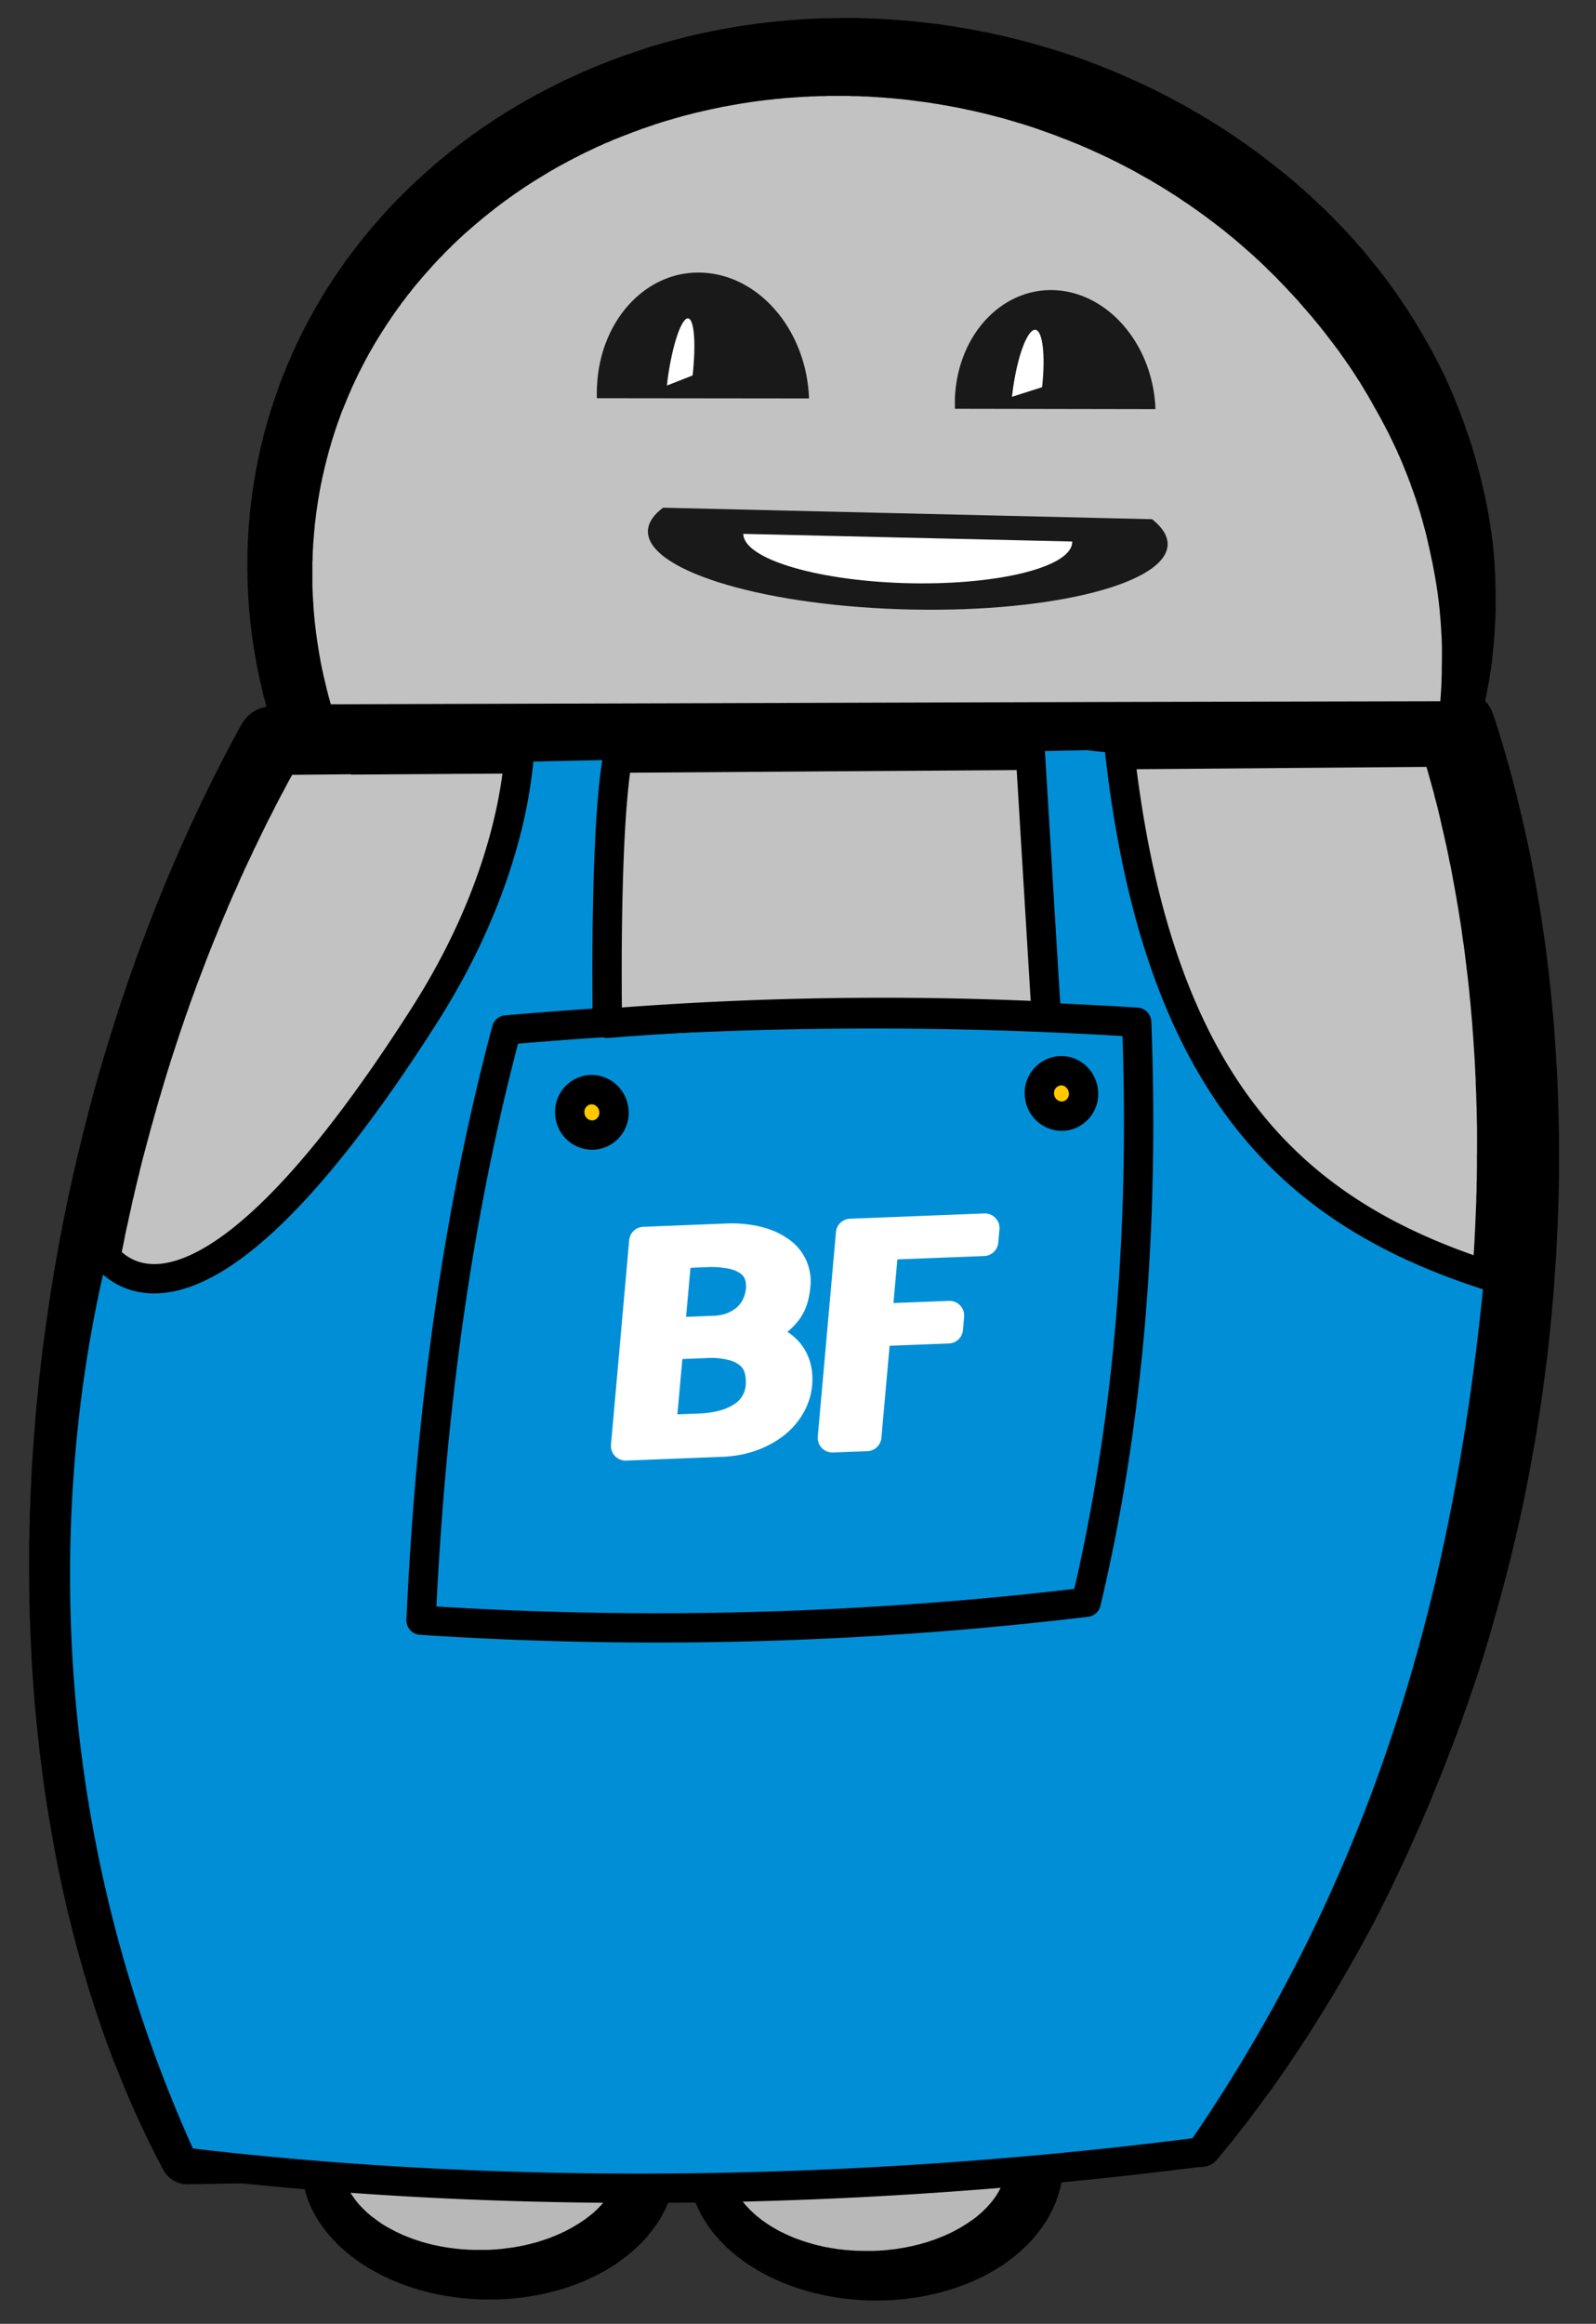 <svg viewBox="0 0 136 198" xmlns="http://www.w3.org/2000/svg" fill-rule="evenodd" clip-rule="evenodd" stroke-linejoin="round" stroke-miterlimit="1.41"><rect x="0" y="0" width="136" height="198" fill="#333333" stroke="none"/><path fill="none" d="M.98.37h134.47v197.15H.98z"/><ellipse cx="41.3" cy="184.28" rx="13.9" ry="9.54" fill="#b8b8b8"/><path d="M41.13 176h-.33l-.17.02-.17.01-.16.01-.17.02-.16.01-.16.02-.17.01-.16.02-.16.02-.16.03-.16.02-.16.02-.16.03-.15.03-.16.02-.16.03-.15.04-.15.03-.16.03-.15.04-.15.03-.15.04-.15.04-.15.04-.15.04-.14.04-.15.04-.14.04-.14.05-.15.05-.14.04-.14.05-.14.05-.13.05-.14.05-.14.06-.13.05-.13.05-.14.06-.13.06-.13.05-.13.06-.12.06-.13.06-.07.04-.05.02-.13.06-.12.07-.12.06-.12.07-.12.06-.12.07-.11.06-.12.07-.11.07-.11.07-.11.07-.11.07-.1.07-.11.08-.1.07-.11.07-.1.08-.1.07-.1.08-.1.08-.1.07-.09.08-.1.08-.08.08-.1.08-.08.08-.09.08-.08.08-.08.08-.08.08-.08.09-.08.08-.08.08-.07.09-.08.08-.07.08-.07.09-.07.08-.06.09-.07.09-.06.08-.06.09-.06.08-.06.1-.06.08-.05.09-.06.08-.05.1-.05.08-.05.09-.04.08-.05.1-.04.08-.04.09-.04.09-.04.09-.04.09-.03.09-.03.08-.04.1-.02.08-.03.1-.03.08-.02.1-.03.08-.02.1-.02.08-.02.1-.01.08-.02.1-.01.08-.01.1-.01.08v.1l-.02.08v.65l.01.09.01.09.01.09.02.09v.09l.02.09.02.09.02.08.02.1.02.08.02.09.03.08.03.1.02.08.03.08.03.09.04.09.03.08.04.09.04.08.03.09.04.08.05.09.04.08.05.08.04.09.05.08.05.08.05.09.06.08.05.08.06.08.06.08.06.09.06.08.06.08.07.08.06.08.07.08.07.08.07.07.07.08.08.08.07.08.08.07.08.08.08.08.08.07.08.08.09.07.08.07.09.08.09.07.09.07.1.07.09.07.09.07.1.07.09.07.1.07.1.07.1.07.1.06.11.07.1.06.12.07.1.06.12.06.1.06.12.06.11.06.12.06.11.06.12.06.12.05.12.06.12.05.12.06.12.05.13.05.12.05.13.05.13.05.13.05.13.05.13.04.13.05.13.04.14.04.13.05.14.04.14.04.14.04.13.03.15.04.13.03.15.04.14.03.14.03.15.03.14.03.15.03.15.03.14.02.15.03.15.02.15.02.15.02.15.02.15.02.16.02.15.01.15.02.16.01.15.01.16.01.16.01.15.01h.16l.16.01h1.28l.16-.01.16-.01.16-.01.16-.01.16-.01.15-.02.16-.01.15-.02.16-.02.15-.02.15-.02.16-.02.15-.02.15-.02.15-.03.15-.03.15-.02.14-.03.15-.03.15-.03.14-.04.14-.03.15-.03.14-.04.14-.04.14-.03.14-.04.14-.04.14-.04.13-.05.14-.04.13-.04.13-.05.14-.04.13-.05.13-.05.12-.05.13-.05.13-.05.12-.05.13-.06.12-.05.12-.05.12-.06.12-.06.12-.05.11-.06.12-.06.11-.06.12-.06.1-.06.12-.06.1-.07.11-.06.1-.06.11-.07.1-.06.1-.07.1-.06.1-.07.1-.07.1-.07.1-.07.09-.07.09-.07.1-.07.08-.07.09-.07.08-.07.09-.07.08-.07.08-.08.08-.07.08-.07.07-.08.08-.07.07-.08.07-.07.07-.08.07-.07.07-.08.07-.07.06-.08.06-.08.06-.07.06-.08.06-.08.05-.07.06-.08.05-.08.05-.07.05-.08.05-.08.04-.08.05-.07.04-.08.04-.08.04-.07.04-.08.04-.08.03-.08.03-.07.04-.08.03-.08.03-.07.02-.08.03-.08.02-.07.03-.08.02-.08.02-.07.02-.08.01-.08.02-.07.01-.08.02-.07v-.08l.02-.08v-.07l.01-.08v-.08l.01-.08v-.54l-.01-.08v-.07l-.02-.08v-.08l-.02-.07-.01-.08-.02-.07-.01-.08-.02-.07-.02-.08-.02-.07-.02-.08-.02-.07-.03-.08-.03-.07-.02-.08-.03-.07-.03-.07-.03-.08-.04-.07-.03-.08-.04-.07-.03-.08-.04-.07-.04-.07-.03-.06-.02-.02-.04-.07-.04-.08-.05-.07-.05-.08-.04-.07-.05-.07-.06-.08-.05-.07-.06-.08-.05-.07-.06-.07-.06-.08-.06-.07-.06-.07-.07-.08-.07-.07-.06-.07-.07-.07-.07-.08-.08-.07-.06-.06h-.01l-.07-.08-.08-.07-.08-.07-.07-.08-.08-.07-.09-.07-.08-.07-.08-.07-.03-.02-.06-.05-.08-.07-.1-.07-.08-.07-.1-.07-.08-.07-.1-.07-.1-.07-.02-.02-.07-.05-.1-.07-.1-.07-.09-.07-.1-.07-.1-.07-.1-.07-.11-.06-.1-.07-.11-.07-.11-.06-.11-.07-.11-.06-.12-.07-.1-.05h-.01l-.12-.08-.11-.06-.12-.07-.11-.07-.12-.06-.12-.07-.12-.06-.13-.07-.12-.06-.13-.06-.12-.06-.13-.06-.13-.06-.13-.06-.14-.05-.13-.06-.13-.05-.14-.06-.14-.05-.14-.05-.14-.06-.14-.05-.14-.04-.1-.04-.04-.01-.15-.06-.14-.05-.15-.06-.14-.05-.15-.05-.15-.05-.15-.05-.15-.04-.15-.05-.16-.05-.15-.04-.16-.04-.16-.04-.15-.04-.16-.04-.14-.03-.03-.01-.16-.04-.16-.04-.16-.04-.17-.04-.16-.04-.17-.03-.12-.03-.05-.01h-.17zm.36-2.54l.2-.03.18-.03.2-.02.18-.03.2-.02.19-.03h.03l.16-.01.19-.01.19-.02h.19l.18-.01.2-.01H45.08l.19.01.18.01.19.01h.05l.13.02.19.02.18.03.18.02.18.03.19.03.18.03.18.03.18.03.17.04.18.03.18.04.17.04.18.04.17.04.18.05.17.04.18.05.17.05.17.05.17.05.17.06.17.05.16.06h.03l.14.06.16.07.16.07.16.07.16.07.16.07.16.07.16.08.15.07.16.08.15.08.15.08.15.09.15.08.12.07.03.02.15.09.14.09.14.1.14.09.14.1.14.1.14.09.1.07.03.03.14.1.13.11.13.1.12.12.13.1.13.12.12.1.12.12.01.01.11.1.12.13.11.12.11.12.12.12.1.12.11.13.11.12.1.13.1.13.1.13.1.13.1.13.1.14.1.13.08.14.09.14.09.13.08.14.08.15.08.14.02.04.06.1.08.15.07.15.07.14.07.15.06.15.06.15.06.16.06.15.06.15.05.16.05.16.05.15.04.16.04.16.04.16.04.16.03.17.03.16.03.16.02.17.02.16.02.17.02.16v.17l.02.17V184.62l-.01.17-.01.16-.02.17-.02.16-.02.17-.03.16-.02.17-.03.16-.04.16-.03.16-.04.16-.04.16-.05.16-.05.15-.05.16-.05.15-.05.16-.06.15-.06.15-.07.15-.06.15-.07.15-.07.14-.07.15-.08.14-.07.15-.08.14-.08.14-.09.14-.08.13-.1.14-.08.14-.1.13-.09.13-.1.13-.1.13-.1.13-.1.13-.1.12-.1.13-.1.12-.12.12-.1.12-.12.12-.11.12-.12.11-.12.12-.12.11-.12.11-.12.11-.12.11-.13.1-.13.12-.12.1-.13.1-.14.1-.13.1-.13.1-.14.1-.14.1-.13.1-.14.1-.14.09-.15.09-.14.09-.02.01-.13.08-.14.08-.15.09-.15.08-.15.08-.15.09-.16.08-.15.07-.15.08-.16.08-.16.07-.16.08-.16.07-.16.07-.16.07-.16.06-.17.07-.16.06-.17.07-.16.06-.17.06-.17.06-.17.06-.17.05-.18.06-.17.05-.17.05-.18.05-.17.05-.18.05-.18.04-.18.05-.17.04-.18.04-.19.04-.18.04-.18.03-.18.04-.19.03-.18.03-.19.03-.18.03-.2.03-.18.03-.19.02-.19.02-.19.02-.19.02-.19.02-.2.02-.18.01-.2.01-.2.01-.19.01-.19.01h-.2l-.2.01h-1.03l-.15-.01h-.2l-.19-.02-.2-.01-.19-.01-.2-.02-.19-.02-.19-.01-.19-.02-.2-.02-.18-.03-.2-.02-.18-.03-.19-.03-.19-.03-.18-.03-.19-.03-.18-.03-.19-.04-.18-.03-.18-.04-.18-.04-.18-.04-.18-.05-.18-.04-.18-.05-.18-.05-.17-.04-.18-.05-.17-.06-.18-.05-.17-.05-.17-.06-.17-.06-.17-.05-.16-.06-.17-.07-.17-.06-.16-.06-.16-.07-.17-.07-.16-.06-.16-.07-.16-.07-.15-.08-.16-.07-.15-.07-.16-.08-.15-.08-.15-.08-.15-.08-.15-.08-.15-.08-.15-.08-.14-.09-.15-.08-.14-.1-.14-.08-.14-.09-.14-.1-.14-.08-.13-.1-.14-.1-.13-.09-.13-.1-.13-.1-.13-.1-.12-.1-.13-.1-.12-.1-.12-.1-.13-.1-.11-.12-.12-.1-.12-.11-.11-.11-.11-.11-.11-.12-.11-.11-.11-.12-.1-.11-.1-.12-.11-.12-.1-.12-.1-.12-.1-.12-.1-.12-.08-.12-.1-.13-.08-.12-.09-.13-.09-.13-.08-.13-.08-.13-.08-.13-.07-.13-.08-.14-.07-.13-.07-.13-.07-.14-.07-.14-.06-.14-.06-.14-.06-.14-.06-.14-.05-.14-.05-.14-.05-.14-.05-.15-.04-.14-.05-.15-.03-.15-.04-.14-.04-.15-.03-.15-.03-.15-.02-.15-.03-.15-.02-.15-.02-.15-.01-.16-.01-.15-.01-.15-.01-.16v-.77l.02-.15.01-.15.01-.15.02-.16.02-.15.03-.15.02-.15.03-.15.04-.14.03-.15.04-.15.04-.14.04-.15.04-.14.05-.14.05-.14.05-.14.05-.14.06-.14.06-.14.06-.14.06-.13.07-.14.07-.13.07-.13.07-.14.07-.13.08-.12.08-.13.08-.13.08-.12.08-.13.1-.12.08-.12.09-.13.1-.12.08-.11.1-.12.1-.12.1-.11.1-.12.1-.1.1-.12.11-.11.1-.1.12-.12.1-.1.12-.1.11-.11.12-.1.12-.1.12-.1.12-.1.12-.1.12-.1.13-.1.12-.1.13-.09.13-.09.13-.09.13-.09.13-.09.14-.08.13-.09.14-.08.14-.09.14-.08.14-.08.14-.08.14-.08.15-.07.14-.08.15-.07.15-.08.15-.07.15-.07.15-.07.15-.07.06-.02.1-.04.15-.07.16-.06.15-.06.16-.06.16-.06.16-.06.16-.06.16-.05.17-.06.16-.05.16-.05.17-.05.17-.05.17-.05.16-.04.17-.05.17-.04.18-.04.17-.04.17-.04.17-.04.18-.03.17-.04.18-.03.18-.03.18-.03.17-.03.18-.02.18-.03.18-.02.19-.03.18-.02.18-.01.18-.02.19-.02.18-.01.19-.02h.18l.19-.02h.37l.2-.01H41.3l.06-.01.12-.03z"/><ellipse cx="74.26" cy="184.37" rx="13.9" ry="9.54" fill="#b8b8b8"/><path d="M74.1 176.08h-.18l-.17.01-.16.01-.17.01-.16.01-.17.02-.16.01-.17.02-.16.02-.16.02-.16.02-.16.02-.16.02-.16.03-.16.02-.16.03-.15.03-.16.03-.15.03-.16.03-.15.03-.15.04-.15.03-.15.04-.15.04-.15.04-.15.04-.14.04-.15.04-.14.05-.15.04-.14.05-.14.05-.14.04-.14.05-.14.05-.13.06-.14.05-.13.05-.14.06-.13.05-.13.06-.13.06-.13.05-.12.06-.13.06-.07.04-.05.03-.13.06-.12.06-.12.06-.12.07-.12.06-.12.07-.11.07-.12.07-.11.06-.11.07-.11.07-.11.08-.1.07-.11.07-.1.07-.11.08-.1.07-.1.08-.1.07-.1.08-.1.08-.09.07-.1.08-.08.08-.1.08-.08.08-.09.08-.08.08-.08.08-.09.09-.08.08-.07.08-.08.08-.08.09-.07.08-.07.09-.07.08-.07.09-.07.08-.06.09-.06.08-.07.1-.06.08-.05.08-.06.1-.05.08-.06.09-.05.08-.05.1-.05.08-.04.09-.05.09-.04.08-.04.1-.04.08-.04.1-.04.08-.03.09-.03.09-.04.09-.03.09-.02.09-.03.08-.02.1-.03.08-.02.1-.02.08-.02.1-.01.08-.02.1-.01.08-.01.1-.01.09v.09l-.02.09v.64l.01.09.01.1.01.08.01.1.02.08.01.09.02.09.02.09.02.09.02.08.02.09.03.09.02.08.03.09.03.09.03.08.04.09.03.08.04.09.03.09.04.08.04.08.05.09.04.08.05.09.04.08.05.08.05.09.05.08.06.08.05.08.06.09.06.08.06.08.06.08.06.08.07.08.06.08.07.08.07.08.07.08.07.07.08.08.07.08.08.08.08.07.08.08.08.07.08.08.09.07.08.08.09.07.09.07.09.07.1.08.08.07.1.07.1.07.09.06.1.07.1.07.1.07.1.06.11.07.1.06.12.07.1.06.11.06.12.07.1.06.12.06.12.06.11.05.12.06.12.06.12.05.12.06.12.05.12.05.13.06.12.05.13.05.13.05.13.04.13.05.13.05.13.04.13.04.14.05.13.04.14.04.14.04.14.04.13.04.14.03.14.04.15.03.14.03.14.04.15.03.14.03.15.02.14.03.15.03.15.02.15.02.15.03.15.02.15.02.15.01.16.02.15.02.15.01.16.01.15.02h.16l.16.02h.15l.16.01h.32l.16.01h.8l.16-.01.16-.01h.16l.16-.02h.16l.15-.02.16-.01.16-.02.15-.02.16-.01.15-.02.15-.02.16-.02.15-.03.15-.02.15-.03.15-.02.15-.03.14-.03.15-.03.15-.03.14-.03.14-.04.15-.03.14-.04.14-.03.14-.04.14-.04.14-.04.14-.04.13-.04.14-.05.13-.04.13-.05.14-.04.13-.05.13-.05.12-.05.13-.05.13-.05.12-.05.13-.05.12-.06.12-.05.12-.06.12-.05.12-.06.11-.06.12-.06.11-.06.12-.06.1-.06.12-.06.1-.06.11-.07.1-.06.11-.07.1-.06.1-.07.1-.05v-.01l.1-.07.1-.07.1-.07.1-.06.09-.07.09-.07.1-.07.08-.07.09-.08.08-.07.09-.07.08-.07.08-.07.08-.08.08-.07.07-.08.08-.07.07-.07.07-.08.07-.07.07-.08.07-.08.06-.07.07-.08.06-.07.06-.08.06-.08.06-.07.05-.08.06-.08.05-.07.05-.08.05-.08.05-.08.04-.07.05-.08.04-.08.04-.07.04-.08.04-.08.03-.08.04-.07.03-.08.03-.08.04-.07.02-.08.03-.08.03-.07.02-.08.02-.08.03-.07.02-.08.01-.08.02-.07.02-.08.01-.08.02-.07v-.08l.02-.08v-.07l.01-.08v-.08l.01-.07v-.55l-.01-.07v-.08l-.02-.08v-.07l-.02-.08-.01-.07-.02-.08-.01-.07-.02-.08-.02-.07-.02-.08-.02-.07-.03-.08-.02-.07-.03-.08-.02-.07-.03-.08-.03-.07-.03-.08-.04-.07-.03-.07-.04-.08-.03-.07-.04-.08-.04-.07-.03-.06-.02-.02-.04-.07-.04-.07-.05-.08-.05-.07-.05-.08-.05-.07-.05-.08-.05-.07-.06-.07-.05-.08-.06-.07-.06-.07-.06-.08-.07-.07-.06-.07-.07-.08-.06-.07-.07-.07-.07-.07-.08-.07-.06-.07h-.01l-.07-.08-.08-.07-.08-.07-.07-.07-.09-.07-.08-.07-.08-.08-.08-.06-.03-.03-.06-.05-.09-.07-.08-.07-.1-.07-.08-.07-.1-.07-.09-.07-.1-.07-.02-.01-.07-.06-.1-.07-.1-.07-.09-.07-.1-.07-.1-.07-.1-.06-.11-.07-.1-.07-.11-.06-.11-.07-.11-.06-.12-.07-.1-.06-.1-.06h-.02l-.12-.07-.11-.07-.12-.07-.11-.06-.12-.07-.12-.07-.13-.06-.12-.06-.12-.06-.13-.07-.13-.06-.12-.06-.13-.06-.14-.05-.13-.06-.13-.06-.14-.05-.13-.06-.14-.05-.14-.05-.14-.05-.14-.05-.14-.05-.1-.04-.04-.01-.15-.06-.14-.05-.15-.05-.14-.06-.15-.05-.15-.05-.15-.04-.15-.05-.15-.05-.16-.04-.15-.05-.16-.04-.16-.04-.16-.04-.16-.04-.13-.03h-.03l-.16-.05-.16-.04-.16-.04-.17-.04-.17-.04-.16-.03-.12-.02-.06-.02h-.16zm.35-2.53l.2-.03.18-.03.2-.03.18-.03.2-.02.18-.02h.04l.16-.02.19-.01.19-.01.19-.01.18-.01h.2l.18-.01h1.13l.19.02h.18l.19.02h.05l.13.01.19.03.18.02.18.02.18.03.19.03.18.03.18.03.18.03.17.04.18.03.18.04.18.04.17.04.18.05.17.04.17.05.18.04.17.05.17.05.17.06.17.05.17.05.17.06.02.01.14.06.16.06.16.07.17.07.16.07.15.07.16.08.16.07.15.08.16.08.15.08.15.08.15.08.15.08.12.07.03.02.15.1.14.08.14.1.14.1.14.09.14.1.14.1.1.06.04.03.13.1.13.11.13.11.13.1.12.12.13.11.12.11.12.12h.01l.11.11.12.12.11.12.12.12.1.12.12.13.1.12.11.13.1.12.1.13.1.13.1.13.1.14.1.13.1.13.08.14.09.14.09.14.08.14.08.14.08.14.02.04.06.1.07.15.08.15.07.15.06.15.07.15.06.15.06.15.06.15.05.16.06.15.05.16.04.16.05.16.04.16.04.16.04.16.03.16.03.16.03.17.02.16.02.17.02.16.02.17v.16l.02.17V184.7l-.01.17-.01.17-.02.16-.02.17-.02.16-.03.17-.02.16-.03.16-.04.16-.03.16-.04.16-.05.16-.04.16-.05.16-.05.15-.05.16-.06.15-.05.15-.06.15-.07.15-.06.15-.07.15-.07.15-.07.14-.08.15-.07.14-.08.14-.09.14-.08.14-.08.14-.1.13-.08.14-.1.13-.09.13-.1.13-.1.13-.1.13-.1.13-.1.12-.1.13-.1.12-.12.12-.1.12-.12.12-.11.12-.12.11-.12.12-.12.11-.12.11-.12.11-.12.11-.13.11-.13.1-.12.11-.13.1-.14.11-.13.1-.13.1-.14.1-.14.1-.13.1-.14.09-.14.09-.15.09-.14.09-.02.01-.13.08-.14.09-.15.08-.15.08-.15.09-.15.08-.15.08-.16.08-.15.08-.16.07-.16.08-.16.07-.16.07-.16.07-.16.07-.16.07-.17.06-.16.07-.17.06-.16.06-.17.06-.17.06-.17.06-.17.05-.18.06-.17.05-.17.05-.18.05-.17.05-.18.05-.18.05-.18.04-.18.04-.18.04-.18.04-.18.04-.18.04-.18.03-.19.04-.18.03-.19.03-.19.03-.18.02-.19.03-.19.02-.19.03-.19.02-.19.01-.19.02-.2.02-.18.01-.2.02h-.2l-.19.02h-.39l-.2.01h-1.18l-.2-.02h-.19l-.2-.02-.19-.01-.2-.02-.19-.01-.19-.02-.19-.02-.2-.02-.18-.02-.2-.03-.18-.03-.19-.02-.19-.03-.18-.03-.19-.04-.18-.03-.19-.03-.18-.04-.18-.04-.18-.04-.18-.04-.18-.04-.18-.05-.18-.04-.18-.05-.17-.05-.18-.05-.17-.05-.18-.06-.17-.05-.17-.06-.17-.05-.17-.06-.16-.06-.17-.06-.17-.07-.16-.06-.16-.07-.17-.06-.16-.07-.16-.07-.16-.07-.15-.07-.16-.08-.16-.07-.15-.08-.15-.07-.15-.08-.15-.08-.15-.08-.15-.09-.15-.08-.14-.08-.15-.1-.14-.08-.14-.09-.14-.09-.14-.09-.14-.09-.13-.1-.14-.09-.13-.1-.13-.1-.13-.09-.13-.1-.12-.1-.13-.1-.12-.1-.12-.11-.13-.1-.11-.11-.12-.11-.12-.1-.11-.12-.11-.11-.11-.11-.11-.12-.11-.11-.1-.12-.1-.12-.11-.11-.1-.12-.1-.12-.1-.12-.1-.13-.08-.12-.1-.13-.08-.12-.09-.13-.09-.13-.08-.13-.08-.13-.08-.13-.07-.13-.08-.13-.07-.14-.07-.13-.07-.14-.07-.14-.06-.13-.06-.14-.06-.14-.06-.14-.05-.14-.05-.15-.05-.14-.05-.15-.04-.14-.05-.15-.03-.14-.04-.15-.04-.15-.03-.15-.03-.15-.02-.15-.03-.15-.02-.15-.02-.15-.01-.15-.01-.16-.01-.15-.01-.15v-.77l.02-.16.01-.15.01-.15.02-.15.02-.15.03-.15.02-.15.03-.15.04-.15.03-.15.04-.14.04-.15.04-.14.04-.15.05-.14.05-.14.05-.14.05-.14.06-.14.06-.14.06-.13.06-.14.07-.13.07-.14.07-.13.07-.13.07-.13.08-.13.08-.13.08-.12.08-.13.08-.13.1-.12.08-.12.09-.12.1-.12.08-.12.1-.12.1-.11.1-.12.1-.11.1-.12.1-.1.11-.12.1-.1.12-.11.1-.11.12-.1.11-.11.12-.1.12-.1.12-.1.12-.1.12-.1.12-.1.13-.1.12-.09.13-.1.13-.09.13-.09.13-.09.13-.08.14-.1.13-.08.14-.08.14-.08.14-.09.14-.08.14-.08.14-.07.15-.08.14-.08.15-.07.15-.07.15-.08.15-.07.15-.07.15-.06.06-.03.1-.04.15-.06.16-.07.15-.06.16-.06.16-.06.16-.06.16-.06.16-.05.17-.06.16-.05.16-.05.17-.05.17-.05.17-.04.16-.05.17-.04.17-.05.18-.04.17-.04.17-.04.18-.03.17-.04.17-.03.18-.04.18-.03.18-.03.18-.03.17-.02.18-.03.19-.02.18-.02.18-.02.18-.02.18-.02.19-.02h.18l.19-.02.18-.01.19-.01.19-.01h.18l.2-.01H74.26l.06-.01.12-.02z"/><path d="M102.37 182.88c12.29-16.22 21.13-37.65 24.93-60.37 3.6-21.5 2.45-42.85-3.25-60.55l-100.9 1.16C15.4 77.02 9.86 93.15 7.07 109.87c-4.61 27.58-1.38 54.6 8.86 74l86.44-.99z" fill="#c2c2c2"/><path d="M103.4 184.31l-.24.14-.24.1-.26.06-.27.03-1.8.03-46.4.8-38.24.64-.35-.02-.34-.08-.33-.13-.3-.18-.27-.22-.23-.26-.2-.3-.12-.23-.12-.24-.12-.23-.13-.24-.12-.23-.12-.24-.12-.24-.12-.24-.12-.24-.12-.24-.11-.24-.12-.24-.12-.24-.11-.25-.12-.24-.11-.24-.12-.25-.1-.24-.12-.25-.11-.25-.12-.24-.1-.25-.12-.25-.1-.25-.11-.25-.11-.25-.1-.25-.11-.25-.1-.25-.11-.26-.1-.25-.11-.26-.1-.25-.1-.26-.1-.25-.11-.26-.1-.26-.1-.25-.1-.26-.1-.26-.1-.26-.1-.26-.09-.26-.1-.26-.09-.26-.1-.27-.09-.26-.09-.26-.1-.27-.08-.26-.1-.27-.08-.26-.1-.27-.08-.27-.09-.26-.09-.27-.08-.27-.09-.27-.09-.27-.08-.27-.09-.27-.08-.27-.08-.27-.08-.28-.08-.27-.09-.27-.08-.28-.07-.27-.08-.28-.08-.27-.08-.28-.07-.28-.08-.27-.08-.28-.07-.28-.07-.28-.08-.28-.07-.28-.07-.28-.07-.28-.07-.28-.07-.28-.07-.28-.07-.29-.07-.28-.07-.28-.06-.29-.07-.28-.06-.29-.07-.28-.06-.29-.06-.28-.13-.58-.12-.57-.12-.58-.11-.58-.11-.58-.11-.59-.11-.58-.1-.59-.1-.59-.1-.58-.1-.6-.1-.59-.09-.6-.09-.6-.08-.59-.08-.6-.08-.6-.08-.6-.07-.6-.08-.61-.06-.6-.07-.62-.06-.6-.06-.62-.06-.61-.06-.61-.05-.62-.05-.62-.04-.61-.05-.62-.04-.62-.04-.63-.03-.62-.03-.62-.03-.63-.03-.62-.02-.63-.03-.63-.01-.63-.02-.63-.01-.63-.01-.64v-.63l-.01-.63V131.55l.02-.64.01-.64.02-.64.01-.65.03-.64.02-.64.03-.65.03-.64.03-.65.03-.65.04-.64.04-.65.05-.65.05-.65.05-.65.05-.65.05-.65.06-.65.06-.66.07-.65.06-.65.07-.66.08-.65.07-.66.04-.26.04-.4.08-.65.09-.65.09-.66.09-.66.1-.65.09-.66.1-.66.1-.66.1-.65.07-.4.06-.4.07-.4.07-.4.07-.4.07-.4.07-.4.07-.39.08-.4.07-.4.08-.39.07-.4.08-.4.08-.39.08-.4.08-.39.08-.4.08-.39.08-.4.09-.39.08-.39.1-.4.08-.39.09-.39.09-.4.09-.38.09-.4.09-.39.1-.39.09-.39.1-.39.09-.39.1-.39.1-.39.1-.39.1-.39.1-.39.1-.38.1-.39.1-.39.1-.38.11-.39.11-.39.1-.38.12-.39.1-.38.12-.39.11-.38.11-.38.12-.39.11-.38.12-.38.11-.38.12-.38.12-.38.12-.38.12-.38.12-.38.12-.38.12-.38.13-.38.12-.37.13-.38.13-.38.12-.37.13-.38.13-.37.13-.38.13-.37.14-.37.13-.38.13-.37.14-.37.13-.37.14-.37.14-.37.14-.37.14-.37.14-.37.14-.37.14-.36.14-.37.15-.37.14-.36.15-.37.15-.36.14-.36.15-.37.15-.36.15-.36.15-.36.16-.36.15-.36.15-.36.16-.36.15-.36.16-.35.16-.36.16-.36.16-.35.16-.36.16-.35.16-.35.16-.36.17-.35.16-.35.17-.35.16-.35.17-.35.17-.35.17-.34.17-.35.17-.35.17-.34.17-.35.18-.34.17-.34.17-.35.18-.34.18-.34.17-.34.18-.34.18-.34.18-.33.18-.34.18-.34.19-.33.18-.33.24-.37.3-.33.33-.28.38-.23.4-.17.43-.1.44-.04 4.98-.08 62.86-1 33.06-.5.54.03.52.12.5.2.45.28.41.34.35.41.28.46.2.5.14.42.14.43.14.43.13.43.13.44.13.43.13.44.13.44.12.44.13.44.12.44.12.44.12.45.11.44.12.45.11.45.11.45.11.45.1.45.11.45.1.46.11.45.1.46.1.45.1.46.1.46.09.46.09.46.09.46.09.47.08.46.09.47.08.46.08.47.08.47.08.47.08.47.07.47.04.22.03.25.07.47.07.48.07.47.07.48.06.47.06.48.06.48.06.48.06.48.05.48.05.48.06.48.04.48.05.49.05.48.04.49.05.48.04.5.04.48.03.49.04.49.03.49.03.49.03.49.03.49.03.5.03.49.02.49.02.5.02.49.02.5.01.5.02.49.01.5.01.5.01.5.01.5v.5l.01.5V100.08l-.01.5-.01.5-.01.5-.01.51-.02.5-.01.51-.02.51-.02.5-.02.51-.03.51-.02.51-.03.5-.02.52-.03.5-.04.52-.03.5-.04.52-.03.5-.04.52-.04.5-.04.52-.05.51-.04.51-.05.52-.05.5-.05.52-.05.51-.06.52-.05.51-.06.51-.06.52-.01.06-.06.45-.06.52-.07.51-.07.51-.07.52-.07.51-.07.52-.08.51-.08.52-.08.51-.08.52-.08.51-.09.52-.04.26-.05.25-.1.55-.09.54-.1.54-.1.54-.1.55-.11.54-.1.54-.12.54-.1.54-.12.54-.12.53-.1.51-.01.03-.12.54-.13.53-.12.54-.13.53-.13.53-.13.54-.13.53-.14.53-.13.53-.14.53-.14.53-.14.53-.15.52-.14.53-.15.52-.15.53-.15.52-.15.53-.15.52-.16.52-.16.52-.15.52-.17.52-.16.51v.03l-.17.49-.17.51-.17.52-.18.5-.17.52-.18.51-.18.5-.18.52-.18.5-.19.5-.18.51-.2.5-.18.51-.2.5-.19.5-.19.5-.2.5-.2.5-.2.5-.2.48-.2.5-.2.5-.2.48-.21.5-.21.48-.21.49-.21.48-.22.49-.21.48-.22.48-.21.48-.22.48-.22.48-.23.48-.22.47-.23.48-.22.47-.23.47-.23.47-.23.47-.24.47-.23.46-.24.47-.13.25-.1.21-.25.46-.25.46-.24.45-.25.46-.25.45-.25.45-.26.45-.25.45-.26.45-.25.44-.26.45-.26.44-.26.44-.26.44-.27.44-.26.43-.27.44-.27.43-.27.43-.27.43-.27.43-.27.42-.28.42-.27.43-.28.42-.28.42-.28.41-.28.42-.28.41-.29.41-.28.41-.29.41-.1.15-.19.25-.29.4-.3.4-.29.4-.3.4-.3.4-.29.39-.3.39-.3.39-.3.38-.3.39-.3.38-.32.38-.3.38-.31.38-.08.1-.23.27-.17.2-.2.17zM89.94 65.59L29.9 66v-.03l-5 .05-.07.12-.18.32-.17.32-.17.32-.17.33-.18.32-.17.33-.17.33-.17.32-.16.33-.17.33-.17.33-.17.33-.16.33-.16.33-.17.34-.16.33-.16.33-.16.34-.17.33-.15.34-.16.34-.16.33-.16.34-.16.34-.15.34-.16.34-.15.34-.15.35-.15.34-.16.34-.15.34-.15.35-.15.34-.14.35-.15.35-.15.34-.14.35-.15.35-.14.35-.14.35-.15.35-.14.35-.14.35-.14.35-.14.36-.14.35-.13.35-.14.36-.13.35-.14.36-.13.35-.14.36-.13.36-.13.36-.13.35-.13.36-.13.36-.12.36-.13.36-.13.36-.12.37-.13.36-.12.36-.12.36-.12.37-.12.36-.12.37-.12.36-.12.37-.12.36-.11.37-.12.37-.11.36-.11.37-.12.37-.1.37-.12.37-.1.37-.12.37-.1.37-.11.37-.1.37-.11.37-.1.38-.11.37-.1.37-.1.38-.1.37-.1.37-.1.38-.1.37-.1.38-.1.37-.09.38-.1.38-.08.37-.1.38-.09.38-.09.38-.09.37-.08.38-.1.38-.08.38-.08.38-.09.38-.08.38-.08.38-.09.38-.08.38-.08.38-.07.39-.08.38-.08.38-.07.38-.08.38-.07.39-.08.38-.07.38-.07.39-.07.38-.07.39-.06.38-.07.38-.1.64-.12.63-.1.64-.1.63-.1.64-.09.63-.09.63-.09.63-.08.64-.05.37-.04.26-.08.63-.07.63-.08.63-.07.63-.07.63-.07.63-.06.63-.06.63-.06.63-.05.62-.06.63-.04.63-.05.62-.05.63-.04.62-.04.62-.03.63-.03.62-.03.62-.03.62-.03.62-.02.62-.02.62-.01.61-.02.62v.61l-.02.62v3.05l.01.61.01.61.02.6.01.61.02.6.02.6.03.6.03.6.03.6.03.6.03.6.04.6.04.6.05.58.04.6.05.59.05.58.06.6.05.58.06.58.06.58.07.59.07.58.07.57.07.58.08.58.07.57.08.57.09.57.08.57.1.57.08.56.1.57.1.56.1.56.1.56.1.55.1.56.12.55.11.55.06.28.06.27.05.28.06.27.06.27.06.27.06.28.07.27.06.27.06.27.06.27.07.27.06.27.07.27.07.26.06.27.07.27.07.27.07.26.07.27.07.26.07.27.07.26.07.26.07.27.08.26.07.26.08.26.07.26.08.26.07.26.08.26.08.26.08.26.08.25.08.26.08.26.08.25.08.26.08.25.09.26.08.25.08.25.09.25.08.26.09.25.09.25.08.25.1.25.08.25.09.24.09.25.09.25.1.25.08.24.1.25.09.24.1.24.09.25.1.24.09.24.1.24.09.24.1.24.1.24.1.24.1.24.1.24.1.24.1.23.1.24.1.23.1.24.1.23.11.23.1.24.11.23.1.23.11.23.11.23.11.23.1.23.12.22.1.23.12.23.1.22.08.15 38.01-.24 45.27-.25h.85l.06-.1.27-.38.26-.4.26-.4.26-.39.25-.4.26-.4.25-.4.26-.4.25-.4.25-.41.25-.41.25-.41.24-.41.16-.26.09-.15.25-.42.24-.41.24-.42.25-.41.24-.42.24-.42.24-.42.23-.43.24-.42.23-.43.24-.43.23-.43.23-.43.22-.43.23-.43.23-.44.22-.44.22-.44.22-.44.22-.44.22-.44.22-.44.21-.45.22-.45.2-.44.22-.45.2-.45.22-.46.2-.45.2-.45.21-.46.2-.46.1-.2.1-.25.21-.46.2-.46.2-.46.2-.46.2-.46.2-.47.2-.46.19-.47.19-.46.19-.47.19-.47.18-.47.19-.47.18-.48.19-.47.18-.48.18-.47.17-.48.18-.48.18-.48.17-.48.17-.48.17-.48.17-.49.17-.48.16-.49.16-.48.17-.49.16-.49.16-.49.15-.49.16-.49.15-.5.15-.49.15-.49.15-.5.15-.49.15-.5.14-.5.14-.5.14-.5.14-.5.13-.47.01-.02.14-.5.14-.5.14-.5.13-.5.14-.51.13-.5.13-.5.13-.51.13-.51.13-.5.12-.51.12-.51.12-.51.12-.51.12-.51.12-.51.11-.51.11-.51.11-.52.11-.51.1-.52.11-.51.1-.52.1-.51.01-.03.1-.49.1-.51.1-.52.1-.52.1-.51.1-.52.09-.52.09-.52.09-.52.08-.52.09-.52.08-.52.04-.25.04-.24.08-.5.08-.49.07-.5.07-.48.08-.5.07-.49.06-.49.07-.5.06-.48.07-.5.06-.48.06-.5.05-.42v-.07l.07-.49.05-.49.06-.49.05-.49.05-.48.05-.5.05-.48.05-.5.04-.48.04-.49.05-.49.04-.48.04-.49.03-.49.04-.48.03-.49.03-.49.03-.48.03-.49.02-.48.03-.48.02-.49.02-.48.02-.48.02-.49.02-.48.01-.48.02-.48v-.48l.02-.48v-.48l.01-.48v-.95l.01-.48v-1.9l-.01-.48-.01-.47-.01-.48-.01-.47-.02-.47-.01-.47-.02-.47-.02-.47-.01-.47-.03-.47-.02-.47-.02-.46-.03-.47-.03-.46-.03-.47-.03-.46-.03-.47-.04-.46-.03-.46-.04-.46-.04-.46-.04-.46-.04-.46-.05-.46-.04-.45-.05-.46-.05-.46-.05-.45-.06-.45-.05-.46-.06-.45-.05-.45-.06-.45-.06-.45-.07-.44-.06-.45-.03-.23-.03-.22-.07-.44-.07-.44-.07-.45-.07-.44-.08-.44-.07-.44-.08-.44-.08-.44-.08-.43-.08-.44-.08-.43-.08-.44-.1-.43-.08-.43-.09-.43-.09-.43-.1-.43-.09-.42-.1-.43-.1-.42-.09-.42-.1-.43-.1-.42-.1-.42-.11-.41-.11-.42-.1-.42-.12-.41-.11-.41-.12-.42-.11-.4-.12-.42-.02-.07-31.6.25z"/><path d="M44.3 62.36s.52 10.6-8.16 24.19c-21.62 33.89-27.97 19.27-27.97 19.27-3.68 14.3-7.85 44.98 7.42 78.4 27.3 3.27 57.36 2.91 86.74-.86 16.36-23.78 22.88-48.47 25.38-74.39-16.86-5.2-29.25-15.52-32.42-46.04-3.17-.26-2.91-.33-7.63-1.05l1.5 24.71a297.1 297.1 0 00-37.4.6s-.41-23.27 1.74-25.14c2.15-1.86-9.2.3-9.2.3z" fill="#008fd7"/><clipPath id="a"><path d="M44.3 62.36s.52 10.6-8.16 24.19c-21.62 33.89-27.97 19.27-27.97 19.27-3.68 14.3-7.85 44.98 7.42 78.4 27.3 3.27 57.36 2.91 86.74-.86 16.36-23.78 22.88-48.47 25.38-74.39-16.86-5.2-29.25-15.52-32.42-46.04-3.17-.26-2.91-.33-7.63-1.05l1.5 24.71a297.1 297.1 0 00-37.4.6s-.41-23.27 1.74-25.14c2.15-1.86-9.2.3-9.2.3z"/></clipPath><g clip-path="url(#a)"><path d="M43.16 87.76a355.56 355.56 0 0153.7-.66c.68 17.89-.73 34.37-4.3 49.42a308.2 308.2 0 01-56.68 1.53c.82-17.92 3.12-34.72 7.28-50.3z" fill="#008fd7"/><clipPath id="b"><path d="M43.16 87.76a355.56 355.56 0 0153.7-.66c.68 17.89-.73 34.37-4.3 49.42a308.2 308.2 0 01-56.68 1.53c.82-17.92 3.12-34.72 7.28-50.3z"/></clipPath><g clip-path="url(#b)" fill="#fff" fill-rule="nonzero" stroke="#fff" stroke-width="2.5"><path d="M54.86 105.78l7.02-.28a9.6 9.6 0 012.53.21c.76.18 1.4.44 1.92.8a3.11 3.11 0 011.48 3.02c-.04.48-.13.91-.26 1.3-.13.37-.33.73-.6 1.05-.28.33-.63.65-1.06.95-.43.3-.98.61-1.62.93l-.01.06a5.5 5.5 0 011.64.43c.48.22.88.5 1.2.85.32.35.56.76.71 1.24.15.48.2 1.01.15 1.59a4.5 4.5 0 01-.6 1.86c-.33.59-.78 1.1-1.35 1.55-.57.44-1.24.8-2.01 1.08-.77.27-1.62.43-2.55.46l-8.14.32 1.55-17.42zm2.23 7.73l3.74-.15a4.86 4.86 0 001.58-.3c.48-.2.88-.44 1.22-.74.34-.31.61-.67.81-1.08.2-.42.32-.86.37-1.33.04-.51-.01-.97-.17-1.38-.16-.4-.42-.75-.8-1.03a3.86 3.86 0 00-1.5-.63 9.05 9.05 0 00-2.23-.15l-2.42.1-.6 6.69zm-.74 8.3l3.17-.12c.85-.03 1.6-.14 2.24-.33a5.3 5.3 0 001.61-.75 3.34 3.34 0 001.42-2.45c.05-.56 0-1.06-.13-1.53a2.5 2.5 0 00-.75-1.2 3.7 3.7 0 00-1.49-.76 7.66 7.66 0 00-2.35-.2l-3.07.12-.65 7.22zM83.92 104.64l-.1 1.13-8.5.33-.56 6.23 6.15-.24-.1 1.13-6.15.24-.8 8.94-2.93.11 1.55-17.42 11.44-.45z"/></g><path d="M43.16 87.76a355.56 355.56 0 0153.7-.66c.68 17.89-.73 34.37-4.3 49.42a308.2 308.2 0 01-56.68 1.53c.82-17.92 3.12-34.72 7.28-50.3z" fill="none" stroke="#000" stroke-width="2.5" stroke-linecap="round" stroke-miterlimit="1.5"/><path d="M50.16 92.86c1.03-.14 1.99.6 2.14 1.66a1.9 1.9 0 01-1.6 2.18 1.92 1.92 0 01-2.13-1.66 1.9 1.9 0 011.6-2.18zM90.18 91.25c1.03-.15 1.98.6 2.13 1.66a1.9 1.9 0 01-1.59 2.18 1.92 1.92 0 01-2.13-1.66 1.9 1.9 0 011.59-2.18z" fill="#ffc800" stroke="#000" stroke-width="2.5" stroke-linecap="round" stroke-miterlimit="1.5"/></g><path d="M44.3 62.36s.52 10.6-8.16 24.19c-21.62 33.89-27.97 19.27-27.97 19.27-3.68 14.3-7.85 44.98 7.42 78.4 27.3 3.27 57.36 2.91 86.74-.86 16.36-23.78 22.88-48.47 25.38-74.39-16.86-5.2-29.25-15.52-32.42-46.04-3.17-.26-2.91-.33-7.63-1.05l1.5 24.71a297.1 297.1 0 00-37.4.6s-.41-23.27 1.74-25.14c2.15-1.86-9.2.3-9.2.3z" fill="none" stroke="#000" stroke-width="2.5" stroke-linecap="round" stroke-miterlimit="1.5"/><path d="M124.32 61.5c.31-1.6.53-3.22.65-4.85 1.89-25.3-19.21-48.34-47.09-51.45-27.87-3.1-52.03 14.92-53.92 40.21a43.03 43.03 0 002.28 17.24l98.08-1.15z" fill="#c2c2c2"/><clipPath id="c"><path d="M124.32 61.5c.31-1.6.53-3.22.65-4.85 1.89-25.3-19.21-48.34-47.09-51.45-27.87-3.1-52.03 14.92-53.92 40.21a43.03 43.03 0 002.28 17.24l98.08-1.15z"/></clipPath><g clip-path="url(#c)"><path d="M56.5 43.26c-.78.58-1.2 1.2-1.28 1.83-.37 3.37 9.25 6.42 21.47 6.82 12.21.4 22.43-2 22.8-5.37.08-.77-.37-1.55-1.32-2.3l-41.68-.98z" fill="#191919"/><clipPath id="d"><path d="M56.5 43.26c-.78.58-1.2 1.2-1.28 1.83-.37 3.37 9.25 6.42 21.47 6.82 12.21.4 22.43-2 22.8-5.37.08-.77-.37-1.55-1.32-2.3l-41.68-.98z"/></clipPath><g clip-path="url(#d)"><path d="M63.34 45.49c.02 2.08 6.04 3.94 13.6 4.19 7.72.25 14.2-1.27 14.42-3.4l.01-.14-28.03-.65z" fill="#fff"/></g><path d="M68.94 33.95c-.2-5.54-3.9-10.16-8.57-10.68-4.98-.56-9.24 3.77-9.5 9.66-.02.33-.02.66-.01 1l18.08.02z" fill="#191919"/><clipPath id="e"><path d="M68.94 33.95c-.2-5.54-3.9-10.16-8.57-10.68-4.98-.56-9.24 3.77-9.5 9.66-.02.33-.02.66-.01 1l18.08.02z"/></clipPath><g clip-path="url(#e)"><path d="M59.02 32c.3-2.71.14-4.81-.38-4.87-.57-.06-1.35 2.26-1.75 5.18l-.06.54 2.19-.86z" fill="#fff"/></g><path d="M98.46 34.86c-.18-5.23-3.7-9.6-8.1-10.1-4.72-.52-8.74 3.57-8.99 9.14v.93l17.09.03z" fill="#191919"/><clipPath id="f"><path d="M98.46 34.86c-.18-5.23-3.7-9.6-8.1-10.1-4.72-.52-8.74 3.57-8.99 9.14v.93l17.09.03z"/></clipPath><g clip-path="url(#f)"><path d="M88.8 32.99c.3-2.7.05-4.82-.57-4.89-.67-.07-1.54 2.24-1.93 5.16l-.07.55 2.57-.82z" fill="#fff"/></g></g><path d="M125.83 62.39l-.17.24-.22.21-.24.18-.27.12-.3.08-.29.03-1.12.03-28.77.6-68.18 1.4-.4-.02-.41-.1-.39-.14-.1-.06-.25-.15-.32-.26-.28-.31-.22-.35-.17-.38-.1-.27-.09-.28-.1-.28-.08-.28-.1-.28-.08-.28-.09-.28-.08-.28-.09-.29-.08-.28-.08-.28-.07-.28-.08-.28-.07-.29-.08-.28-.07-.28-.07-.29-.06-.28-.07-.29-.06-.28-.06-.29-.06-.28-.06-.29-.06-.28-.05-.29-.05-.29-.05-.28-.05-.29-.05-.29-.04-.28-.05-.29-.04-.29-.04-.28-.03-.3-.04-.28-.03-.29-.04-.29-.03-.28-.02-.3-.03-.28-.03-.29-.02-.29-.02-.29-.02-.29-.01-.28-.02-.3-.01-.28-.02-.3v-.28l-.01-.29v-.29l-.01-.29v-1.44l.01-.3.01-.28.01-.3.01-.28.02-.29.01-.29.02-.29.02-.31.03-.32.03-.31.02-.32.03-.31.04-.31.03-.31.04-.32.04-.3.04-.32.05-.3.04-.31.05-.31.05-.3.05-.31.05-.31.06-.3.06-.3.06-.31.06-.3.07-.3.06-.3.07-.3.07-.3.08-.3.07-.3.08-.3.07-.3.09-.3.08-.28.08-.3.09-.3.09-.28.09-.3.1-.28.09-.3.1-.28.1-.3.1-.28.1-.28.1-.29.1-.28.11-.28.11-.29.11-.28.12-.28.11-.28.12-.28.12-.27.12-.28.12-.28.13-.27.12-.27.13-.28.13-.27.13-.27.14-.27.13-.27.14-.27.14-.26.14-.27.14-.26.15-.27.14-.26.15-.26.15-.26.15-.26.15-.26.16-.26.07-.11.08-.14.16-.26.16-.25.16-.25.17-.26.16-.25.17-.25.17-.24.17-.25.17-.25.17-.24.17-.25.18-.24.18-.24.18-.24.18-.24.18-.24.19-.23.18-.24.19-.24.19-.23.19-.23.19-.23.2-.23.19-.23.2-.23.2-.22.19-.23.2-.22.2-.22.2-.23.21-.22.2-.21.22-.22.2-.22.22-.21.21-.22.21-.2.22-.22.22-.21.22-.2.21-.22.23-.2.22-.2.22-.21.23-.2.22-.2.23-.2.23-.2.23-.2.23-.2.23-.18.24-.2.23-.19.24-.19.24-.19.24-.18.24-.19.24-.18.24-.19.25-.18.24-.18.25-.18.25-.17.25-.18.25-.18.25-.17.26-.17.25-.17.25-.17.26-.17.26-.16.26-.17.26-.16.26-.16.26-.16.27-.16.26-.16.27-.15.26-.16.27-.15.27-.15.27-.15.27-.15.28-.14.27-.15.27-.14.28-.14.28-.14.27-.14.28-.14.28-.14.28-.13.29-.13.28-.13.28-.13.29-.13.28-.13.3-.12.28-.13.29-.12.29-.12.29-.12.3-.11.28-.12.3-.11.3-.11.29-.11.3-.11.3-.11.29-.1.3-.1.3-.11.3-.1.3-.1.3-.1.3-.1.31-.09.3-.09.31-.09.31-.09.3-.08.32-.09.3-.08.31-.08.32-.08.3-.08.32-.08.31-.07.18-.05.14-.03.31-.07.32-.07.31-.06.32-.07.32-.06.32-.07.32-.06.32-.05.32-.06.32-.06.32-.05.32-.05.33-.05.32-.05.33-.04.32-.05.33-.04.32-.04.33-.04.33-.03.33-.04.33-.03.33-.03.33-.03.33-.03.33-.02.33-.03.33-.02.34-.02.33-.02.34-.01.33-.02.34-.01.33-.01h.34l.34-.01h.33l.34-.01h1.36l.34.02h.34l.34.02.34.01.34.02.34.01.35.02.34.02.34.03.35.02.34.03.35.03.34.03.35.03.34.04.35.04.34.04.35.04.34.04.35.04.34.05.34.05.34.05.34.05.34.06.34.06.34.05.34.06.33.07.34.06.34.07.33.06.34.07.33.07.33.08.33.07.33.08.34.08.32.08.33.08.33.08.33.09.33.09.32.08.33.1.32.09.32.1.33.09.32.1.32.1.32.1.32.1.32.1.31.11.32.1.32.12.31.1.3.12h.01l.32.12.3.12.32.11.31.12.3.13.32.12.3.12.31.13.3.13.31.13.3.13.3.13.3.14.3.13.3.14.3.14.3.14.3.15.3.14.29.14.3.15.28.15.3.15.29.15.29.16.28.15.3.16.28.15.28.16.29.16.28.17.28.16.28.16.28.17.28.17.28.17.27.17.28.17.27.17.27.18.28.17.07.06.2.12.27.18.26.18.27.19.26.18.27.18.26.2.26.18.26.19.26.19.26.19.26.2.25.19.26.2.25.2.25.19.25.2.25.2.25.2.25.2.25.21.24.2.24.21.24.21.24.21.24.21.24.22.24.2.23.22.24.22.23.22.23.22.23.22.15.14.08.08.22.22.23.22.22.23.22.23.22.22.22.23.22.23.22.23.21.24.21.23.21.23.21.24.21.24.18.2.03.03.2.24.2.25.2.24.2.24.2.25.2.24.2.25.2.25.18.24.2.25.18.25.19.26.18.25.18.24v.01l.19.26.18.26.17.25.18.26.17.26.17.26.18.26.16.27.17.26.17.26.16.27.16.27.16.26.16.27.16.27.15.27.16.27.15.27.15.27.15.27.15.28.14.27.15.28.14.27.14.28.14.28.13.28.05.1.09.18.12.28.13.28.13.28.12.29.12.28.12.29.12.28.11.29.12.29.11.28.11.3.1.28.12.29.1.29.1.29.1.3.1.28.1.3.1.29.1.3.08.29.1.29.08.3.09.29.08.3.08.3.08.29.08.3.08.3.07.3.07.3.07.3.07.3.07.3.06.3.07.3.06.3.06.3.05.3.06.3.05.3.05.3.05.31.04.3.05.3.04.31.04.3.04.31v.01l.03.3.03.3.03.32.02.3.03.3.02.32.01.3.02.31.02.31v.3l.02.32v.3l.01.32v1.85l-.02.31v.3l-.02.32-.02.3-.01.32-.02.3-.03.32-.02.3-.03.32-.03.3-.03.32-.03.3-.03.32-.04.3-.04.32-.03.22-.02.1-.05.32-.05.31-.05.32-.06.32-.06.31-.06.32-.06.31-.07.32-.06.31-.07.31-.08.32-.07.3-.08.32-.08.3-.02.09-.06.22-.08.29-.13.27zM71.14 8.17h-.6l-.3.02h-.29l-.3.01-.3.01-.29.01-.3.02-.29.01-.3.02-.29.02-.3.02-.28.02-.3.02-.29.03-.29.03-.29.02-.29.04-.29.03-.29.03-.29.04-.28.03-.3.04-.28.04-.28.04-.29.05-.28.04-.29.05-.28.05-.28.05-.29.05-.28.05-.28.05-.28.06-.28.06-.28.06-.11.02-.16.04-.28.06-.28.06-.28.07-.27.06-.28.07-.27.07-.27.07-.28.07-.27.08-.27.07-.27.08-.27.08-.27.08-.27.08-.26.08-.27.09-.27.08-.26.1-.26.08-.27.1-.26.08-.26.1-.26.1-.26.09-.26.1-.26.1-.26.1-.26.1-.25.1-.26.1-.25.1-.25.12-.26.1-.25.11-.25.12-.25.1-.25.12-.25.12-.24.12-.25.11-.24.12-.25.12-.24.13-.24.12-.24.13-.25.12-.23.13-.24.13-.24.13-.24.13-.23.13-.24.14-.23.13-.23.14-.23.14-.23.14-.23.14-.23.14-.23.14-.23.15-.22.15-.23.14-.22.15-.22.15-.22.15-.22.15-.22.16-.22.15-.21.16-.22.15-.21.16-.22.16-.2.16-.22.16-.2.17-.22.16-.2.17-.21.16-.2.17-.21.17-.2.17-.2.17-.2.17-.2.17-.2.18-.2.17-.2.18-.19.18-.2.18-.19.18-.19.18-.19.18-.18.19-.19.18-.19.19-.18.18-.18.2-.19.18-.18.19-.18.2-.17.18-.18.2-.17.2-.18.19-.17.2-.17.19-.17.2-.17.2-.17.2-.17.2-.16.2-.16.2-.16.21-.17.2-.15.21-.16.21-.16.2-.15.22-.16.21-.15.21-.15.21-.15.22-.15.21-.14.22-.15.21-.14.22-.14.22-.14.22-.08.12-.06.1-.14.22-.14.22-.13.22-.14.23-.13.22-.13.23-.13.22-.13.23-.12.23-.13.23-.12.23-.12.23-.12.23-.12.24-.12.23-.11.23-.11.24-.12.24-.1.23-.12.24-.1.24-.1.24-.11.24-.1.24-.1.25-.1.24-.1.24-.1.25-.1.24-.09.25-.09.25-.09.25-.09.24-.08.25-.09.26-.08.25-.08.25-.08.25-.08.26-.07.25-.08.26-.07.25-.07.26-.07.26-.07.26-.06.26-.07.26-.06.26-.06.26-.06.26-.06.26-.05.27-.06.26-.05.27-.05.26-.05.27-.04.27-.05.27-.04.27-.04.27-.04.27-.04.27-.03.27-.03.27-.04.28-.03.27-.02.28-.03.27-.02.28-.02.25-.02.25-.02.25-.01.26-.02.25-.01.25-.01.26v.25l-.02.25V49.92l.01.25.01.26.01.25.02.26.01.25.02.25.01.26.02.25.02.25.02.26.03.25.02.26.03.25.03.25.03.26.03.25.04.26.03.25.04.25.04.26.04.25.04.25.04.26.05.25.04.25.05.26.05.25.05.25.06.25.05.26.06.25.06.25.06.25.06.25.06.26.07.25.06.25.07.25.07.25.06.22 66.97-.2 27.58-.06v-.05l.02-.29.02-.29.02-.3.02-.28.01-.3.01-.29.01-.29.01-.3v-.66l.01-.2V55.07l-.01-.28-.01-.28-.01-.28-.02-.27-.01-.28-.02-.28-.02-.28-.02-.28-.02-.27-.03-.28-.02-.27-.03-.28-.03-.27-.03-.28-.04-.27-.03-.27-.04-.28-.04-.27-.04-.27-.05-.27-.04-.27-.05-.27-.05-.27-.05-.27-.05-.26-.05-.27-.06-.27-.06-.26-.05-.26-.06-.27-.06-.27-.06-.26-.06-.27-.06-.26-.06-.26-.07-.27-.07-.26-.07-.26-.07-.26-.07-.26-.08-.26-.07-.26-.08-.26-.08-.26-.08-.25-.09-.26-.08-.26-.09-.25-.09-.26-.09-.25-.09-.25-.09-.26-.1-.25-.09-.25-.1-.25-.1-.25-.1-.25-.1-.25-.1-.25-.11-.25-.1-.24-.12-.25-.1-.25-.12-.24-.11-.25-.12-.24-.11-.24-.12-.24-.12-.25-.12-.24-.13-.24-.12-.24-.13-.23-.12-.24-.13-.24-.13-.23-.13-.24-.09-.15-.05-.09-.13-.23-.13-.24-.13-.23-.14-.24-.13-.23-.14-.23-.14-.23-.14-.24-.14-.23-.14-.23-.15-.22-.14-.23-.15-.23-.15-.23-.15-.22-.15-.23-.16-.22-.15-.22-.16-.23-.16-.22-.15-.22-.16-.22-.17-.22-.16-.22-.16-.21-.17-.22-.17-.22-.16-.21-.17-.22-.17-.21-.17-.22-.17-.21-.17-.21-.18-.21-.17-.21-.18-.21-.18-.21-.18-.21-.18-.2-.18-.21-.18-.2-.02-.04-.16-.18-.19-.2-.18-.2-.19-.2-.19-.2-.19-.21-.19-.2-.19-.2-.2-.2-.19-.2-.19-.2-.2-.19-.2-.2-.2-.19-.06-.06-.13-.13-.2-.2-.2-.18-.2-.2-.21-.18-.2-.2-.21-.18-.21-.19-.21-.18-.21-.19-.21-.18-.21-.18-.22-.19-.21-.18-.22-.18-.22-.17-.21-.18-.22-.18-.22-.17-.23-.18-.22-.17-.22-.17-.23-.17-.22-.17-.23-.17-.23-.17-.23-.16-.23-.17-.23-.16-.23-.16-.24-.17-.23-.16-.24-.15-.17-.12-.06-.04-.24-.16-.24-.16-.24-.15-.24-.15-.24-.16-.25-.15-.24-.15-.25-.15-.24-.14-.25-.15-.25-.15-.25-.14-.25-.14-.25-.14-.25-.14-.25-.14-.25-.14-.26-.13-.26-.14-.25-.13-.26-.13-.26-.14-.26-.12-.26-.13-.26-.13-.26-.12-.27-.13-.26-.12-.27-.12-.26-.12-.27-.12-.27-.12-.27-.11-.26-.12-.28-.11-.27-.11-.27-.11-.27-.11-.28-.1-.27-.11-.28-.1-.01-.01-.26-.1-.28-.1-.28-.1-.28-.1-.28-.1-.28-.1-.28-.1-.28-.09-.28-.09-.29-.09-.28-.09-.29-.08-.28-.09-.29-.08-.29-.09-.28-.08-.3-.08-.28-.07-.3-.08-.29-.08-.29-.07-.29-.07-.3-.07-.29-.07-.3-.07-.29-.06-.3-.06-.3-.07-.29-.06-.3-.06-.3-.05-.3-.06-.3-.05-.3-.05-.3-.06-.3-.04-.3-.05-.3-.05-.31-.04-.3-.04-.32-.04-.3-.04-.3-.04-.32-.04-.3-.03-.3-.03-.31-.03-.31-.03-.3-.02-.31-.03-.3-.02-.3-.02-.31-.02-.3-.02-.31-.02h-.3l-.3-.02-.3-.01h-.3l-.3-.02h-1.2z"/></svg>